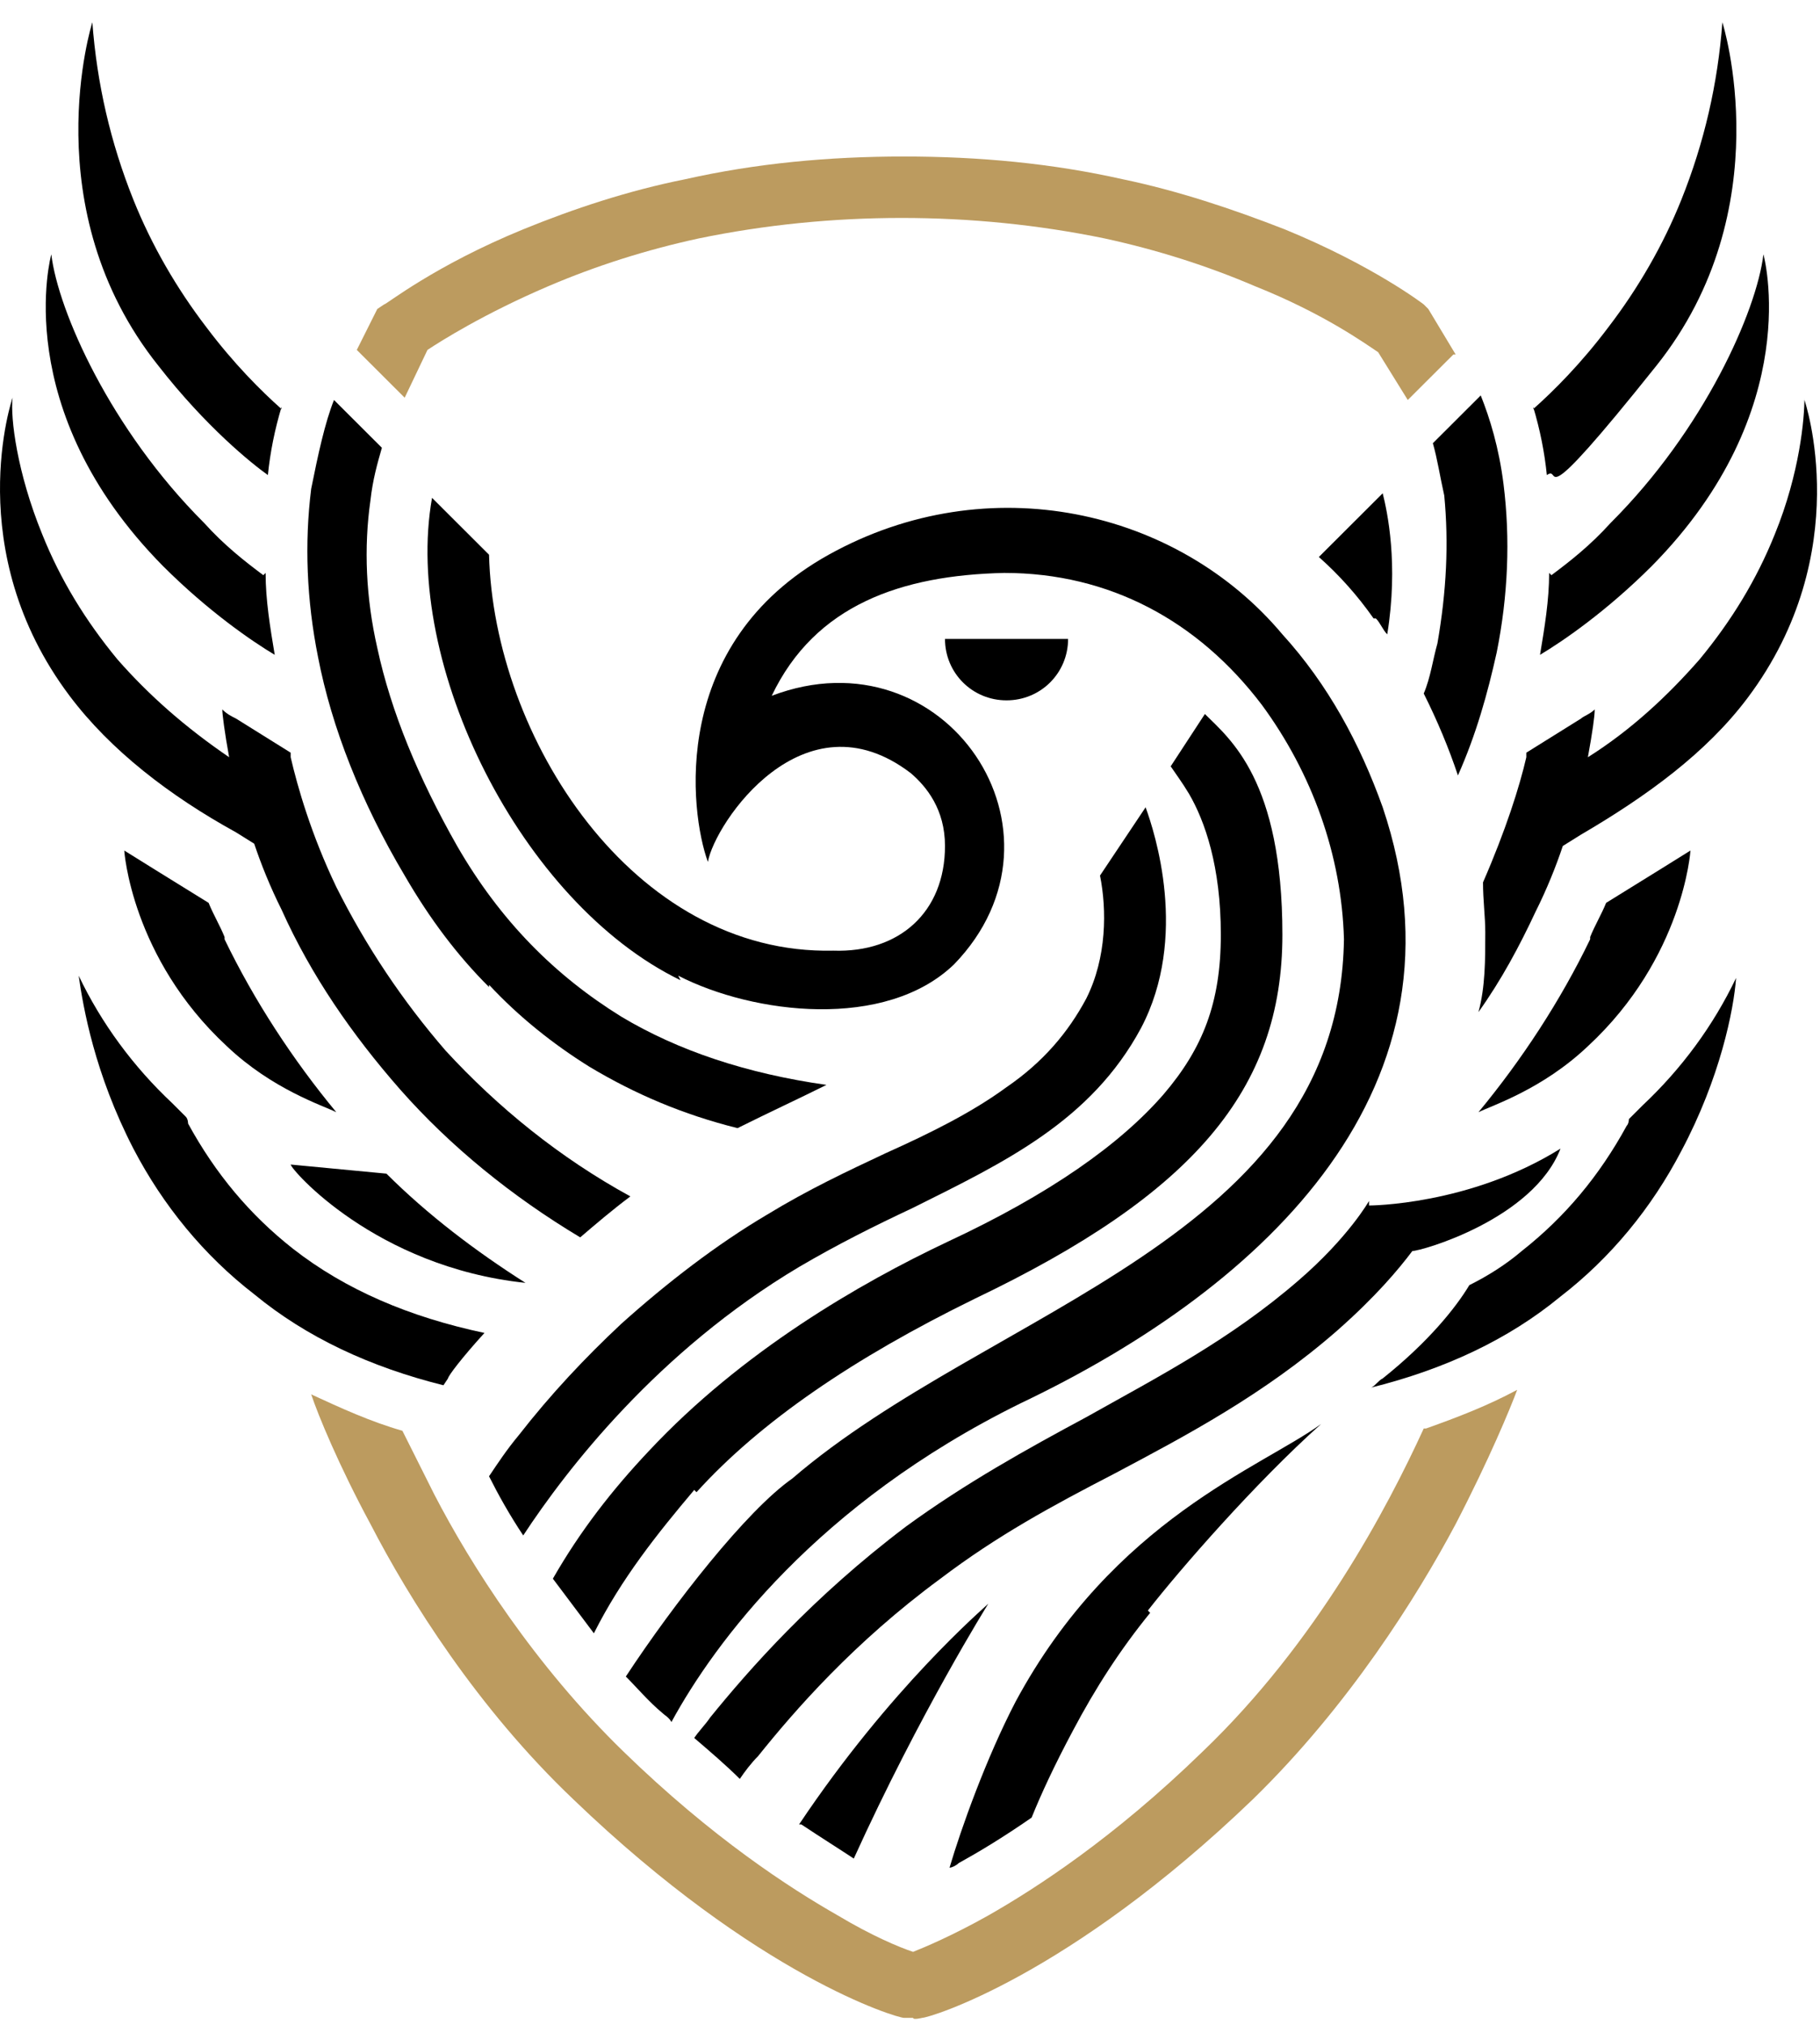 <svg width="80" height="89" viewBox="0 0 80 89" fill="none" xmlns="http://www.w3.org/2000/svg">
<path d="M46.949 28.078C46.949 29.578 45.747 30.778 44.243 30.778C42.74 30.778 41.538 29.578 41.538 28.078H47.049H46.949Z" fill="black"/>
<path d="M11.575 25.278C10.773 24.678 9.871 23.978 8.969 22.978C4.861 18.878 2.556 13.678 2.255 11.178C2.255 11.178 0.351 17.978 7.166 24.878C9.17 26.878 11.074 28.178 12.076 28.778C11.876 27.578 11.675 26.378 11.675 25.178L11.575 25.278Z" fill="black"/>
<path d="M12.377 17.978C11.475 17.178 10.272 15.978 9.07 14.378C7.767 12.678 6.665 10.778 5.863 8.778C4.861 6.278 4.26 3.678 4.059 0.978C4.059 0.978 1.454 9.178 6.965 16.078C9.07 18.778 11.074 20.378 11.775 20.878C11.876 19.878 12.076 18.878 12.377 17.878V17.978Z" fill="black"/>
<path d="M12.778 51.178C12.778 51.378 16.485 55.678 23.099 56.378C20.895 54.978 18.79 53.378 16.986 51.578L12.778 51.178Z" fill="black"/>
<path d="M9.871 41.178C9.671 40.678 9.37 40.178 9.17 39.678C7.867 38.878 5.462 37.378 5.462 37.378C5.462 37.378 5.763 42.078 9.972 45.978C11.976 47.878 14.18 48.578 14.782 48.878C12.878 46.578 11.174 43.978 9.871 41.278V41.178Z" fill="black"/>
<path d="M19.592 46.178C17.688 43.978 16.084 41.578 14.782 38.978C13.679 36.678 13.078 34.578 12.777 33.278C12.777 33.278 12.777 33.178 12.777 33.078L10.373 31.578C10.172 31.478 9.972 31.378 9.771 31.178C9.771 31.378 9.871 32.178 10.072 33.278C8.168 31.978 6.565 30.578 5.162 28.978C3.759 27.278 2.656 25.478 1.855 23.478C0.752 20.778 0.452 18.378 0.552 17.478C0.552 17.478 -1.753 24.178 3.057 30.578C4.861 32.978 7.466 34.978 10.373 36.578L11.174 37.078C11.475 37.978 11.876 38.978 12.377 39.978C13.679 42.878 15.483 45.478 17.588 47.878C19.792 50.378 22.498 52.578 25.504 54.378C26.206 53.778 26.907 53.178 27.709 52.578C24.602 50.878 21.897 48.678 19.592 46.178Z" fill="black"/>
<path d="M8.268 49.378C8.268 49.378 8.268 49.178 8.168 49.078C7.967 48.878 7.767 48.678 7.567 48.478C5.863 46.878 4.46 44.978 3.458 42.878C3.658 44.278 4.159 47.178 5.863 50.478C7.166 52.978 8.97 55.178 11.174 56.878C13.479 58.778 16.285 60.078 19.492 60.878L19.692 60.578C19.692 60.478 20.293 59.678 21.295 58.578C17.988 57.878 15.183 56.678 12.878 54.878C10.974 53.378 9.471 51.578 8.268 49.378Z" fill="black"/>
<path d="M68.194 25.278C68.995 24.678 69.897 23.978 70.799 22.978C74.908 18.878 77.213 13.678 77.513 11.178C77.513 11.178 79.417 17.978 72.603 24.878C70.599 26.878 68.695 28.178 67.693 28.778C67.893 27.578 68.094 26.378 68.094 25.178L68.194 25.278Z" fill="black"/>
<path d="M67.392 17.978C68.294 17.178 69.496 15.978 70.699 14.378C72.001 12.678 73.104 10.778 73.906 8.778C74.908 6.278 75.509 3.678 75.709 0.978C75.709 0.978 78.315 9.178 72.803 16.078C67.292 22.978 68.695 20.378 67.993 20.878C67.893 19.878 67.692 18.878 67.392 17.878V17.978Z" fill="black"/>
<path d="M69.897 41.178C70.097 40.678 70.398 40.178 70.599 39.678C71.901 38.878 74.306 37.378 74.306 37.378C74.306 37.378 74.006 42.078 69.797 45.978C67.793 47.878 65.588 48.578 64.987 48.878C66.891 46.578 68.594 43.978 69.897 41.278V41.178Z" fill="black"/>
<path d="M79.317 17.478C79.317 18.378 79.116 20.778 78.014 23.478C77.212 25.478 76.11 27.278 74.707 28.978C73.304 30.578 71.701 32.078 69.797 33.278C69.997 32.178 70.097 31.478 70.097 31.178C69.897 31.378 69.597 31.478 69.496 31.578L67.091 33.078C67.091 33.078 67.091 33.178 67.091 33.278C66.791 34.578 66.189 36.478 65.187 38.778C65.187 39.578 65.287 40.278 65.287 40.978C65.287 42.178 65.287 43.378 64.987 44.478C65.989 43.078 66.791 41.578 67.492 40.078C67.993 39.078 68.394 38.078 68.695 37.178L69.496 36.678C72.402 34.978 75.008 33.078 76.812 30.678C81.622 24.278 79.317 17.578 79.317 17.578V17.478Z" fill="black"/>
<path d="M60.477 27.178C60.678 27.378 60.778 27.678 60.978 27.878C61.48 24.778 60.978 22.478 60.778 21.678L57.972 24.478C58.874 25.278 59.676 26.178 60.377 27.178H60.477Z" fill="black"/>
<path d="M21.496 43.278C22.799 44.678 24.302 45.878 25.905 46.878C27.909 48.078 30.014 48.978 32.419 49.578C33.822 48.878 35.124 48.278 36.327 47.678C32.819 47.178 29.813 46.178 27.308 44.678C24.402 42.878 21.997 40.478 20.093 37.178C18.389 34.178 17.187 31.278 16.585 28.478C16.084 26.278 15.984 24.078 16.285 21.978C16.385 21.078 16.585 20.378 16.786 19.678L14.681 17.578C14.281 18.578 13.98 19.978 13.679 21.478C13.379 23.878 13.479 26.378 13.98 28.878C14.581 31.978 15.884 35.278 17.788 38.478C18.89 40.378 20.093 41.978 21.496 43.378V43.278Z" fill="black"/>
<path d="M66.089 21.278C65.889 19.678 65.488 18.378 65.087 17.378L62.983 19.478C63.183 20.178 63.283 20.878 63.484 21.778C63.684 23.878 63.584 25.978 63.183 28.278C62.983 28.978 62.882 29.778 62.582 30.478C63.183 31.678 63.684 32.878 64.085 34.078C64.887 32.278 65.388 30.478 65.788 28.678C66.29 26.178 66.39 23.678 66.089 21.278Z" fill="black"/>
<path d="M72.202 48.578C72.002 48.778 71.801 48.978 71.601 49.178C71.601 49.178 71.601 49.378 71.501 49.478C70.298 51.678 68.795 53.478 66.891 54.978C66.189 55.578 65.388 56.078 64.586 56.478C63.985 57.478 62.782 58.978 60.778 60.578C60.578 60.678 60.477 60.878 60.277 60.978C63.484 60.178 66.29 58.878 68.594 56.978C70.799 55.278 72.603 53.078 73.906 50.578C75.609 47.378 76.21 44.378 76.311 42.978C75.309 45.078 73.906 46.978 72.202 48.578Z" fill="black"/>
<path d="M62.582 62.778C60.978 66.278 57.872 72.178 52.861 76.978C48.953 80.778 45.546 82.978 43.442 84.178C41.838 85.078 40.636 85.578 40.135 85.778C39.534 85.578 38.331 85.078 36.828 84.178C34.724 82.978 31.316 80.778 27.408 76.978C23.5 73.178 20.694 68.778 19.091 65.678C18.59 64.678 18.089 63.678 17.688 62.878C16.285 62.478 14.982 61.878 13.679 61.278C13.98 62.178 14.882 64.378 16.285 66.978C17.988 70.278 20.995 75.078 25.204 79.078C33.321 86.878 39.433 88.678 39.734 88.678H40.135C40.135 88.778 40.536 88.678 40.536 88.678C40.836 88.678 46.949 86.878 55.066 79.078C59.275 74.978 62.281 70.178 63.985 66.978C65.488 64.078 66.39 61.878 66.69 61.078C65.388 61.778 64.085 62.278 62.682 62.778H62.582Z" fill="#BC9B5F"/>
<path d="M63.985 15.578L62.782 13.578L62.582 13.378C62.582 13.378 60.377 11.678 56.469 10.078C54.164 9.178 51.759 8.378 49.354 7.878C46.248 7.178 43.041 6.878 39.734 6.878C36.427 6.878 33.22 7.178 30.114 7.878C27.609 8.378 25.203 9.178 22.999 10.078C19.091 11.678 16.986 13.378 16.886 13.378L16.585 13.578L15.684 15.378L17.788 17.478L18.79 15.378C19.391 14.978 21.295 13.778 24.101 12.578C26.206 11.678 28.41 10.978 30.715 10.478C33.621 9.878 36.627 9.578 39.634 9.578C42.64 9.578 45.646 9.878 48.552 10.478C50.857 10.978 53.062 11.678 55.166 12.578C58.173 13.778 59.976 15.078 60.578 15.478L61.88 17.578L63.885 15.578H63.985Z" fill="#BC9B5F"/>
<path d="M60.177 52.778C60.177 52.778 59.275 54.378 57.07 56.278C54.064 58.878 50.958 60.478 47.751 62.278C45.145 63.678 42.44 65.178 39.834 67.078C35.726 70.178 32.92 73.378 31.216 75.478C31.016 75.778 30.715 76.078 30.515 76.378C31.216 76.978 31.918 77.578 32.519 78.178C32.719 77.878 33.02 77.478 33.321 77.178C34.924 75.178 37.529 72.178 41.337 69.378C43.843 67.478 46.248 66.178 48.953 64.778C52.16 63.078 55.567 61.278 58.774 58.478C60.477 56.978 61.48 55.778 62.081 54.978C62.482 54.978 67.392 53.578 68.594 50.478C64.586 52.978 60.177 52.978 60.177 52.978V52.778Z" fill="black"/>
<path d="M50.456 70.778C51.859 68.978 55.166 65.178 58.072 62.578C55.467 64.478 48.953 66.778 44.644 74.778C43.342 77.278 42.239 80.378 41.738 82.078C41.839 82.078 42.039 81.978 42.139 81.878C43.041 81.378 44.043 80.778 45.346 79.878C45.747 78.878 46.348 77.578 47.15 76.078C48.152 74.178 49.254 72.478 50.557 70.878L50.456 70.778Z" fill="black"/>
<path d="M35.224 80.178C36.126 80.778 36.928 81.278 37.529 81.678C40.435 75.278 43.442 70.478 43.442 70.478C43.241 70.678 39.133 74.178 35.124 80.178H35.224Z" fill="black"/>
<path d="M30.615 65.578C33.421 62.478 37.529 59.678 42.841 57.078C52.461 52.478 56.369 47.878 56.369 41.078C56.369 34.278 54.064 32.478 52.962 31.378L51.459 33.678C51.659 33.978 51.96 34.378 52.26 34.878C52.962 36.078 53.663 38.078 53.663 41.078C53.663 44.078 52.862 46.078 51.158 48.078C49.254 50.278 46.148 52.478 41.638 54.578C37.83 56.378 32.619 59.378 28.511 63.778C26.907 65.478 25.504 67.278 24.302 69.378C24.903 70.178 25.504 70.978 26.105 71.778C27.308 69.378 28.911 67.378 30.515 65.478L30.615 65.578Z" fill="black"/>
<path d="M35.124 55.678C36.828 54.678 38.431 53.878 40.135 53.078C44.143 51.078 47.951 49.278 50.156 45.178C52.26 41.178 50.757 36.578 50.356 35.478L48.352 38.478C48.653 39.978 48.653 42.078 47.751 43.878C46.949 45.378 45.847 46.678 44.243 47.778C42.74 48.878 40.937 49.778 38.932 50.678C37.229 51.478 35.525 52.278 33.721 53.378C31.517 54.678 29.312 56.378 27.308 58.178C25.705 59.678 24.201 61.278 22.799 63.078C22.297 63.678 21.897 64.278 21.496 64.878C21.897 65.678 22.398 66.578 22.999 67.478C24.903 64.578 28.911 59.378 35.124 55.678Z" fill="black"/>
<path d="M29.813 42.878C33.12 44.578 38.932 45.278 41.939 42.378C47.55 36.578 41.538 27.678 33.922 30.578C35.826 26.578 39.634 25.278 44.143 25.178C48.753 25.178 52.661 27.278 55.467 30.978C57.672 33.978 58.974 37.578 59.075 41.278C58.874 54.478 43.542 57.478 34.824 64.978C32.82 66.378 29.613 70.478 27.509 73.678C28.01 74.178 28.511 74.778 29.112 75.278C29.212 75.378 29.413 75.478 29.513 75.678C31.417 72.178 35.926 66.078 44.845 61.678C55.768 56.478 64.887 47.678 60.778 35.478C59.776 32.678 58.373 30.078 56.369 27.878C51.759 22.378 43.442 20.478 36.427 24.378C29.413 28.278 30.314 35.678 31.116 37.878C31.417 36.178 35.325 30.378 40.035 33.978C40.736 34.578 41.538 35.578 41.538 37.178C41.538 40.078 39.534 41.878 36.628 41.778C27.809 41.978 21.696 32.378 21.496 24.378L18.991 21.878C17.688 29.178 22.899 39.678 29.913 43.078L29.813 42.878Z" fill="black"/>
</svg>
